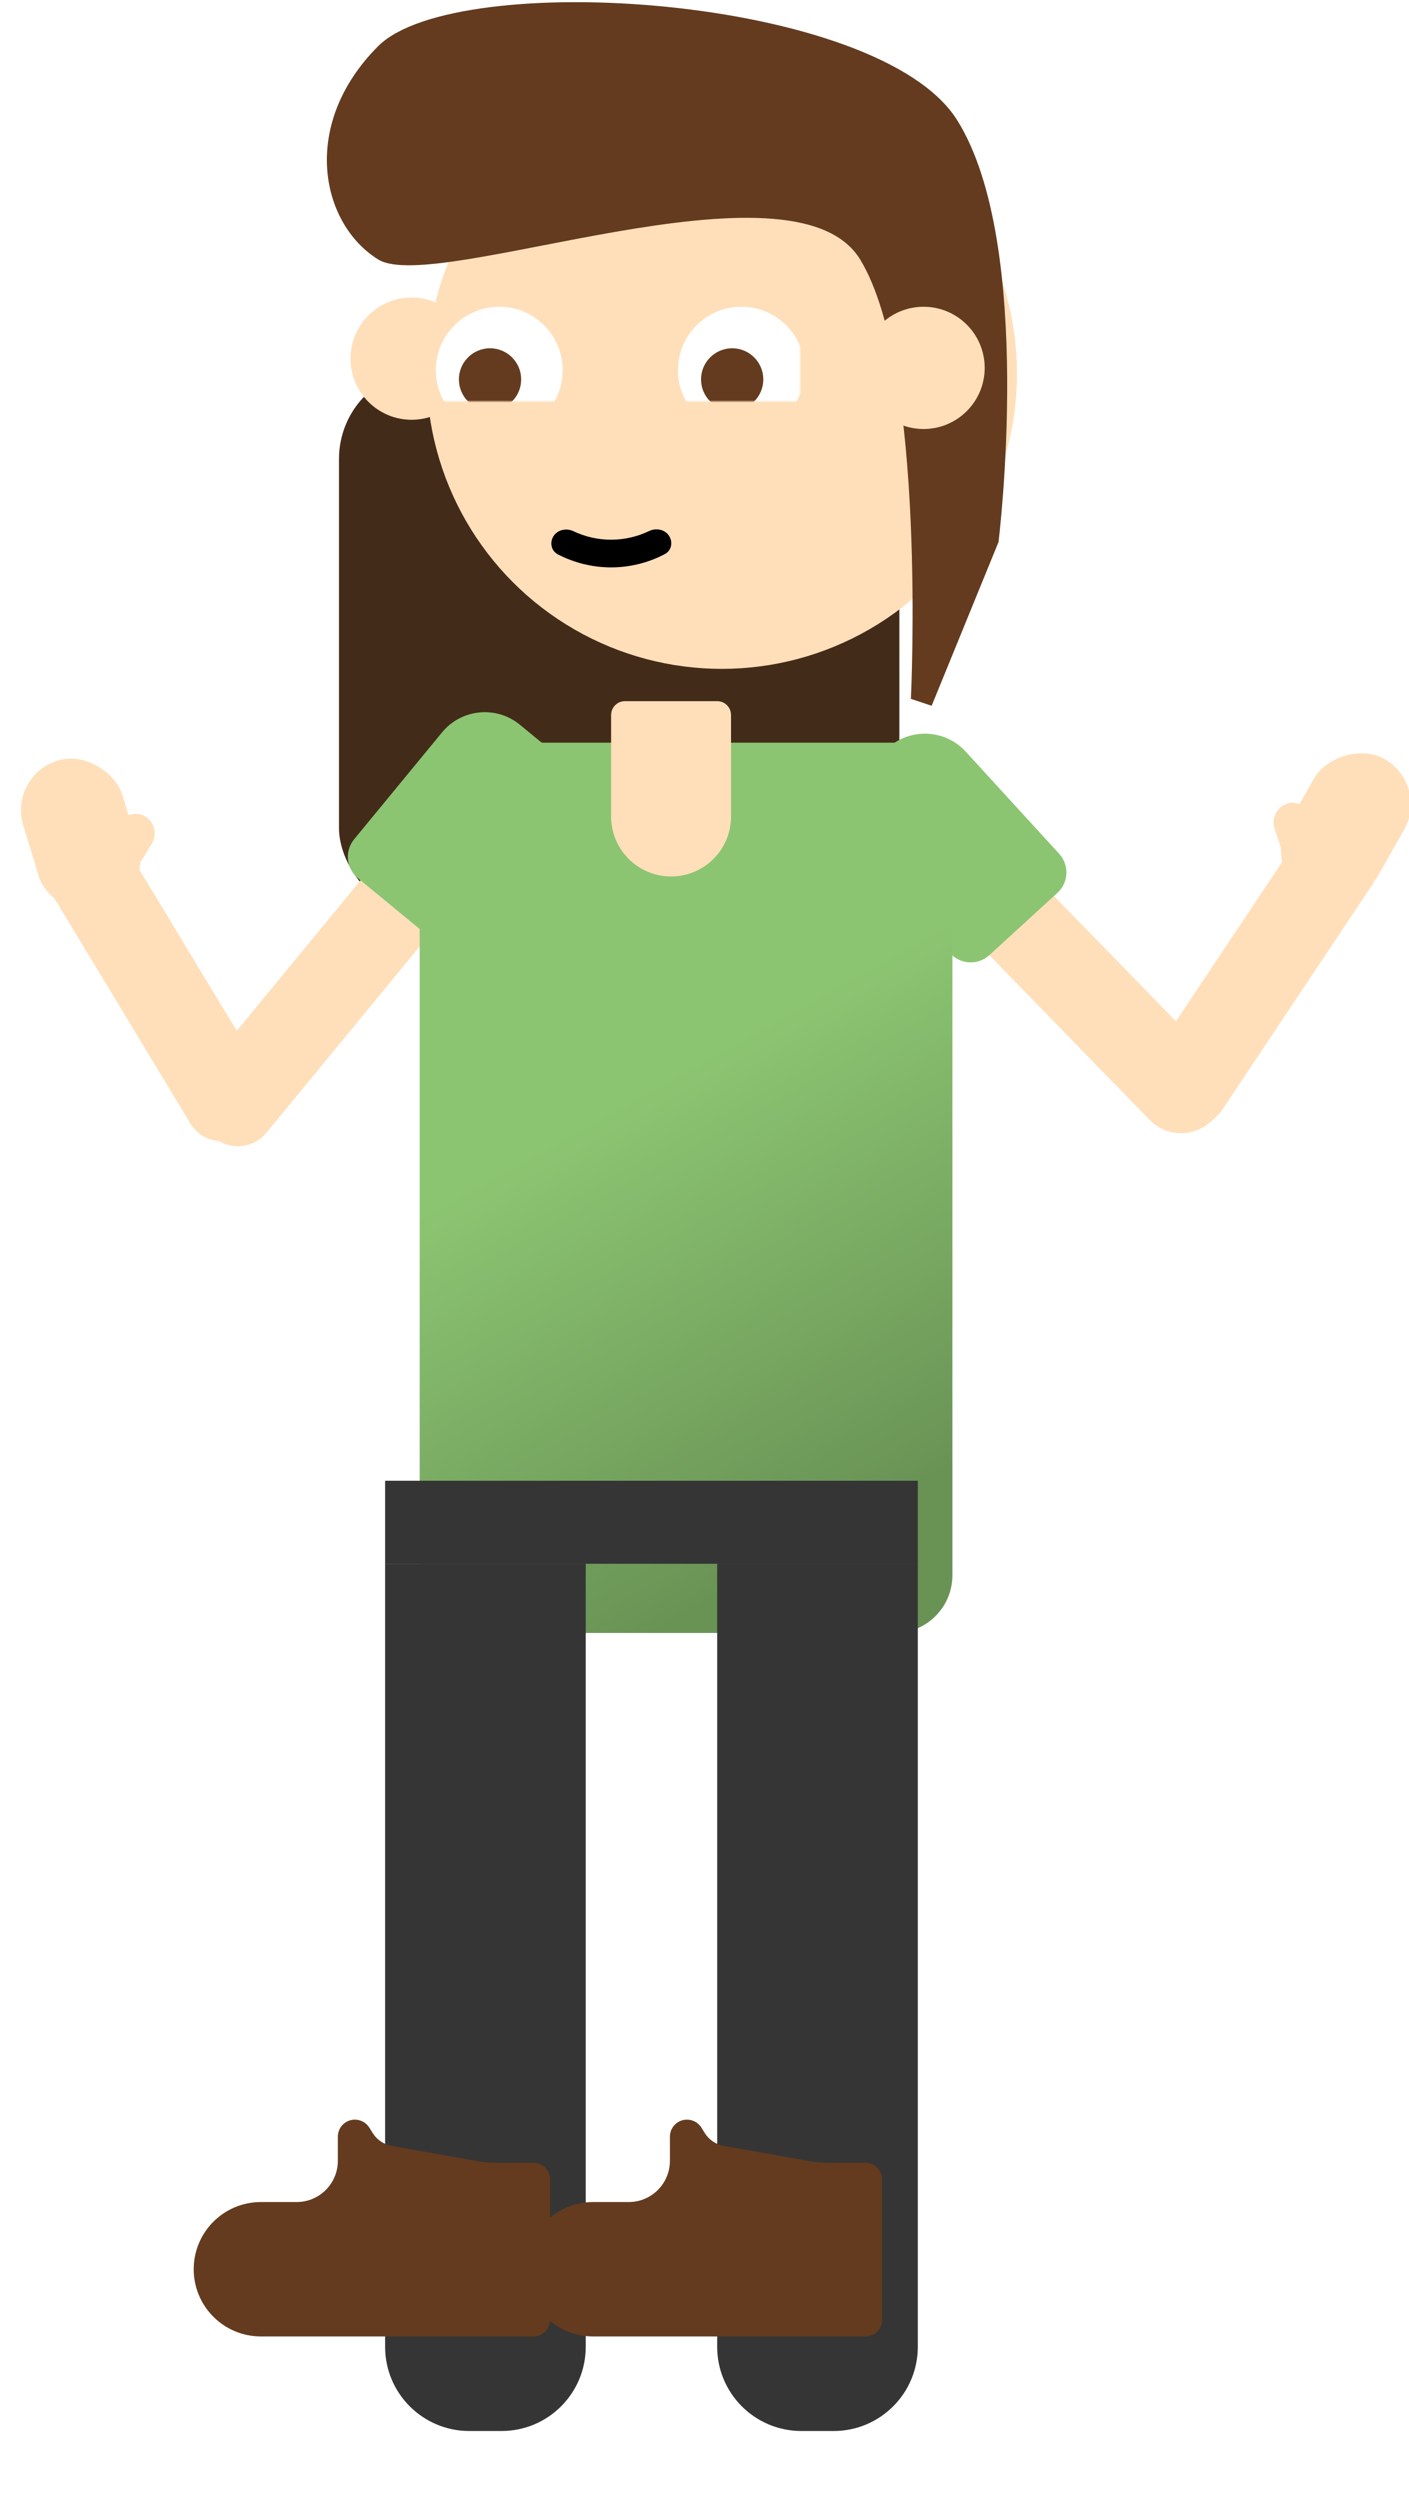 <svg width="611" height="1084" viewBox="0 0 611 1084" fill="none" xmlns="http://www.w3.org/2000/svg">
<g filter="url(#filter0_i_6_66)">
<rect x="193" y="120" width="243" height="238" rx="39" fill="#432B19"/>
</g>
<g filter="url(#filter1_i_6_66)">
<path d="M112.511 504.148C106.898 510.973 96.815 511.954 89.99 506.341L87.673 504.435C79.57 497.769 78.404 485.795 85.07 477.691L181.631 360.303L210.978 384.444L112.511 504.148Z" fill="#FFDFBA"/>
<path d="M79.532 500.094C84.101 507.658 93.937 510.086 101.5 505.517L104.068 503.966C113.05 498.54 115.933 486.86 110.507 477.878L52.916 382.539L20.39 402.187L79.532 500.094Z" fill="#FFDFBA"/>
<path d="M152.22 393.761C147.102 389.551 146.366 381.989 150.576 376.871L188.694 330.534C197.115 320.298 212.239 318.826 222.476 327.247L253.366 352.659L200.002 417.53C195.791 422.648 188.229 423.384 183.111 419.173L152.22 393.761Z" fill="#8CC572"/>
<rect x="0.497" y="349.319" width="45" height="68" rx="22.5" transform="rotate(-16.965 0.497 349.319)" fill="#FFDFBA"/>
<rect width="17.181" height="25.295" rx="8.591" transform="matrix(-0.856 -0.517 -0.517 0.856 67.283 371.392)" fill="#FFDFBA"/>
</g>
<g filter="url(#filter2_i_6_66)">
<path d="M515.86 465.204C522.024 471.535 521.889 481.664 515.558 487.829L513.409 489.922C505.891 497.242 493.862 497.082 486.541 489.564L380.501 380.663L407.726 354.153L515.86 465.204Z" fill="#FFDFBA"/>
<path d="M484.876 466.354C479.974 473.706 481.96 483.64 489.312 488.542L491.808 490.206C500.538 496.028 512.335 493.67 518.157 484.939L583.81 386.479L552.194 365.398L484.876 466.354Z" fill="#FFDFBA"/>
<path d="M446.54 391.113C451.429 386.639 451.766 379.048 447.292 374.159L406.789 329.893C397.841 320.114 382.66 319.44 372.881 328.388L361.077 339.189C351.298 348.137 350.624 363.318 359.572 373.097L400.075 417.363C404.549 422.252 412.14 422.589 417.029 418.115L446.54 391.113Z" fill="#8CC572"/>
<g filter="url(#filter3_i_6_66)">
<rect x="537.983" y="351.145" width="17.181" height="25.295" rx="8.591" transform="rotate(-18.488 537.983 351.145)" fill="#FFDFBA"/>
</g>
<rect width="45" height="68" rx="22.5" transform="matrix(-0.869 -0.494 -0.494 0.869 607.983 344.244)" fill="#FFDFBA"/>
</g>
<rect x="182" y="322" width="231" height="386" rx="25" fill="url(#paint0_linear_6_66)"/>
<g filter="url(#filter4_i_6_66)">
<path d="M182 672H413V708H182V672Z" fill="#353535"/>
<path d="M182 708H269V1047.5C269 1067.66 252.658 1084 232.5 1084H218.5C198.342 1084 182 1067.66 182 1047.5V708Z" fill="#353535"/>
<g filter="url(#filter5_ii_6_66)">
<path d="M269.5 1076.83V1015.86C269.5 1014.08 268.835 1012.36 267.634 1011.04C266.275 1009.54 264.349 1008.69 262.329 1008.69H245.783C243.266 1008.69 240.754 1008.47 238.275 1008.03L200.892 1001.4C197.46 1000.79 194.448 998.754 192.606 995.795L191.17 993.487C189.82 991.318 187.447 990 184.893 990C180.81 990 177.5 993.31 177.5 997.393V1007.87C177.5 1017.73 169.501 1025.73 159.634 1025.73H144.134C128.044 1025.73 115 1038.77 115 1054.87C115 1070.96 128.044 1084 144.134 1084H262.329C264.349 1084 266.275 1083.15 267.634 1081.65C268.835 1080.33 269.5 1078.61 269.5 1076.83Z" fill="#643B1E"/>
</g>
<path d="M326 708H413V1047.5C413 1067.66 396.658 1084 376.5 1084H362.5C342.342 1084 326 1067.66 326 1047.5V708Z" fill="#353535"/>
<g filter="url(#filter6_ii_6_66)">
<path d="M413.5 1076.83V1015.86C413.5 1014.08 412.835 1012.36 411.634 1011.04C410.275 1009.54 408.349 1008.69 406.329 1008.69H389.783C387.266 1008.69 384.754 1008.47 382.275 1008.03L344.892 1001.4C341.46 1000.79 338.448 998.754 336.606 995.795L335.17 993.487C333.82 991.318 331.447 990 328.893 990C324.81 990 321.5 993.31 321.5 997.393V1007.87C321.5 1017.73 313.501 1025.73 303.634 1025.73H288.134C272.044 1025.73 259 1038.77 259 1054.87C259 1070.96 272.044 1084 288.134 1084H406.329C408.349 1084 410.275 1083.15 411.634 1081.65C412.835 1080.33 413.5 1078.61 413.5 1076.83Z" fill="#643B1E"/>
</g>
</g>
<g filter="url(#filter7_i_6_66)">
<path d="M265 276C265 272.686 267.686 270 271 270H311C314.314 270 317 272.686 317 276V320C317 334.359 305.359 346 291 346V346C276.641 346 265 334.359 265 320V276Z" fill="#FFDFBA"/>
</g>
<g filter="url(#filter8_i_6_66)">
<g filter="url(#filter9_i_6_66)">
<circle cx="169.5" cy="164.5" r="26.5" fill="#FFDFBA"/>
</g>
<g filter="url(#filter10_i_6_66)">
<circle cx="169.5" cy="164.5" r="12.5" fill="#FFDFBA"/>
</g>
</g>
<g filter="url(#filter11_i_6_66)">
<circle cx="291" cy="162" r="128" fill="#FFDFBA"/>
</g>
<path d="M373 112.5C402 160 395 303 395 303L404 306L433 235C433 235 449 106 415 52C381 -2 198 -14 164 20C130 54 139 97 164 112.5C189 128 344 65 373 112.5Z" fill="#643B1E"/>
<g filter="url(#filter12_i_6_66)">
<circle cx="404.5" cy="163.5" r="26.5" fill="#FFDFBA"/>
</g>
<g filter="url(#filter13_i_6_66)">
<circle cx="404.5" cy="163.5" r="12.5" fill="#FFDFBA"/>
</g>
<mask id="mask0_6_66" style="mask-type:alpha" maskUnits="userSpaceOnUse" x="164" y="101" width="183" height="73">
<path d="M164 101H346.937V174H164V101Z" fill="#C4C4C4"/>
</mask>
<g mask="url(#mask0_6_66)">
<g filter="url(#filter14_i_6_66)">
<circle cx="212.5" cy="164.5" r="27.5" fill="white"/>
</g>
<circle cx="212.5" cy="164.5" r="13.5" fill="#643B1E"/>
<g filter="url(#filter15_i_6_66)">
<circle cx="317.5" cy="164.5" r="27.5" fill="white"/>
</g>
<circle cx="317.5" cy="164.5" r="13.5" fill="#643B1E"/>
</g>
<path d="M290.035 232.183C291.921 234.908 291.253 238.682 288.322 240.228C281.193 243.987 273.232 245.981 265.114 246C256.995 246.018 249.025 244.06 241.879 240.333C238.941 238.801 238.256 235.03 240.129 232.296V232.296C242.003 229.563 245.723 228.914 248.718 230.334C253.81 232.749 259.4 234.012 265.086 233.999C270.772 233.986 276.356 232.698 281.438 230.26C284.426 228.826 288.15 229.458 290.035 232.183V232.183Z" fill="black"/>
<defs>
<filter id="filter0_i_6_66" x="193" y="120" width="243" height="238" filterUnits="userSpaceOnUse" color-interpolation-filters="sRGB">
<feFlood flood-opacity="0" result="BackgroundImageFix"/>
<feBlend mode="normal" in="SourceGraphic" in2="BackgroundImageFix" result="shape"/>
<feColorMatrix in="SourceAlpha" type="matrix" values="0 0 0 0 0 0 0 0 0 0 0 0 0 0 0 0 0 0 127 0" result="hardAlpha"/>
<feOffset dx="-46" dy="40"/>
<feComposite in2="hardAlpha" operator="arithmetic" k2="-1" k3="1"/>
<feColorMatrix type="matrix" values="0 0 0 0 0.392 0 0 0 0 0.232 0 0 0 0 0.116 0 0 0 1 0"/>
<feBlend mode="normal" in2="shape" result="effect1_innerShadow_6_66"/>
</filter>
<filter id="filter1_i_6_66" x="6.077" y="308.781" width="250.289" height="201.204" filterUnits="userSpaceOnUse" color-interpolation-filters="sRGB">
<feFlood flood-opacity="0" result="BackgroundImageFix"/>
<feBlend mode="normal" in="SourceGraphic" in2="BackgroundImageFix" result="shape"/>
<feColorMatrix in="SourceAlpha" type="matrix" values="0 0 0 0 0 0 0 0 0 0 0 0 0 0 0 0 0 0 127 0" result="hardAlpha"/>
<feOffset dx="3" dy="-13"/>
<feGaussianBlur stdDeviation="14.5"/>
<feComposite in2="hardAlpha" operator="arithmetic" k2="-1" k3="1"/>
<feColorMatrix type="matrix" values="0 0 0 0 0 0 0 0 0 0 0 0 0 0 0 0 0 0 0.25 0"/>
<feBlend mode="normal" in2="shape" result="effect1_innerShadow_6_66"/>
</filter>
<filter id="filter2_i_6_66" x="353.278" y="318.094" width="258.528" height="177.215" filterUnits="userSpaceOnUse" color-interpolation-filters="sRGB">
<feFlood flood-opacity="0" result="BackgroundImageFix"/>
<feBlend mode="normal" in="SourceGraphic" in2="BackgroundImageFix" result="shape"/>
<feColorMatrix in="SourceAlpha" type="matrix" values="0 0 0 0 0 0 0 0 0 0 0 0 0 0 0 0 0 0 127 0" result="hardAlpha"/>
<feOffset dx="12" dy="-4"/>
<feGaussianBlur stdDeviation="13.5"/>
<feComposite in2="hardAlpha" operator="arithmetic" k2="-1" k3="1"/>
<feColorMatrix type="matrix" values="0 0 0 0 0 0 0 0 0 0 0 0 0 0 0 0 0 0 0.25 0"/>
<feBlend mode="normal" in2="shape" result="effect1_innerShadow_6_66"/>
</filter>
<filter id="filter3_i_6_66" x="540.262" y="347.975" width="19.759" height="28.881" filterUnits="userSpaceOnUse" color-interpolation-filters="sRGB">
<feFlood flood-opacity="0" result="BackgroundImageFix"/>
<feBlend mode="normal" in="SourceGraphic" in2="BackgroundImageFix" result="shape"/>
<feColorMatrix in="SourceAlpha" type="matrix" values="0 0 0 0 0 0 0 0 0 0 0 0 0 0 0 0 0 0 127 0" result="hardAlpha"/>
<feOffset dy="4"/>
<feGaussianBlur stdDeviation="7"/>
<feComposite in2="hardAlpha" operator="arithmetic" k2="-1" k3="1"/>
<feColorMatrix type="matrix" values="0 0 0 0 0.796 0 0 0 0 0.573 0 0 0 0 0.478 0 0 0 0.25 0"/>
<feBlend mode="normal" in2="shape" result="effect1_innerShadow_6_66"/>
</filter>
<filter id="filter4_i_6_66" x="100" y="642" width="313.5" height="442" filterUnits="userSpaceOnUse" color-interpolation-filters="sRGB">
<feFlood flood-opacity="0" result="BackgroundImageFix"/>
<feBlend mode="normal" in="SourceGraphic" in2="BackgroundImageFix" result="shape"/>
<feColorMatrix in="SourceAlpha" type="matrix" values="0 0 0 0 0 0 0 0 0 0 0 0 0 0 0 0 0 0 127 0" result="hardAlpha"/>
<feOffset dx="-15" dy="-30"/>
<feGaussianBlur stdDeviation="16"/>
<feComposite in2="hardAlpha" operator="arithmetic" k2="-1" k3="1"/>
<feColorMatrix type="matrix" values="0 0 0 0 0 0 0 0 0 0 0 0 0 0 0 0 0 0 0.25 0"/>
<feBlend mode="normal" in2="shape" result="effect1_innerShadow_6_66"/>
</filter>
<filter id="filter5_ii_6_66" x="99" y="964" width="170.5" height="120" filterUnits="userSpaceOnUse" color-interpolation-filters="sRGB">
<feFlood flood-opacity="0" result="BackgroundImageFix"/>
<feBlend mode="normal" in="SourceGraphic" in2="BackgroundImageFix" result="shape"/>
<feColorMatrix in="SourceAlpha" type="matrix" values="0 0 0 0 0 0 0 0 0 0 0 0 0 0 0 0 0 0 127 0" result="hardAlpha"/>
<feOffset dy="-15"/>
<feComposite in2="hardAlpha" operator="arithmetic" k2="-1" k3="1"/>
<feColorMatrix type="matrix" values="0 0 0 0 0 0 0 0 0 0 0 0 0 0 0 0 0 0 0.25 0"/>
<feBlend mode="normal" in2="shape" result="effect1_innerShadow_6_66"/>
<feColorMatrix in="SourceAlpha" type="matrix" values="0 0 0 0 0 0 0 0 0 0 0 0 0 0 0 0 0 0 127 0" result="hardAlpha"/>
<feOffset dx="-16" dy="-26"/>
<feGaussianBlur stdDeviation="15"/>
<feComposite in2="hardAlpha" operator="arithmetic" k2="-1" k3="1"/>
<feColorMatrix type="matrix" values="0 0 0 0 0 0 0 0 0 0 0 0 0 0 0 0 0 0 0.25 0"/>
<feBlend mode="normal" in2="effect1_innerShadow_6_66" result="effect2_innerShadow_6_66"/>
</filter>
<filter id="filter6_ii_6_66" x="243" y="964" width="170.5" height="120" filterUnits="userSpaceOnUse" color-interpolation-filters="sRGB">
<feFlood flood-opacity="0" result="BackgroundImageFix"/>
<feBlend mode="normal" in="SourceGraphic" in2="BackgroundImageFix" result="shape"/>
<feColorMatrix in="SourceAlpha" type="matrix" values="0 0 0 0 0 0 0 0 0 0 0 0 0 0 0 0 0 0 127 0" result="hardAlpha"/>
<feOffset dy="-15"/>
<feComposite in2="hardAlpha" operator="arithmetic" k2="-1" k3="1"/>
<feColorMatrix type="matrix" values="0 0 0 0 0 0 0 0 0 0 0 0 0 0 0 0 0 0 0.25 0"/>
<feBlend mode="normal" in2="shape" result="effect1_innerShadow_6_66"/>
<feColorMatrix in="SourceAlpha" type="matrix" values="0 0 0 0 0 0 0 0 0 0 0 0 0 0 0 0 0 0 127 0" result="hardAlpha"/>
<feOffset dx="-16" dy="-26"/>
<feGaussianBlur stdDeviation="15"/>
<feComposite in2="hardAlpha" operator="arithmetic" k2="-1" k3="1"/>
<feColorMatrix type="matrix" values="0 0 0 0 0 0 0 0 0 0 0 0 0 0 0 0 0 0 0.25 0"/>
<feBlend mode="normal" in2="effect1_innerShadow_6_66" result="effect2_innerShadow_6_66"/>
</filter>
<filter id="filter7_i_6_66" x="265" y="270" width="52" height="90" filterUnits="userSpaceOnUse" color-interpolation-filters="sRGB">
<feFlood flood-opacity="0" result="BackgroundImageFix"/>
<feBlend mode="normal" in="SourceGraphic" in2="BackgroundImageFix" result="shape"/>
<feColorMatrix in="SourceAlpha" type="matrix" values="0 0 0 0 0 0 0 0 0 0 0 0 0 0 0 0 0 0 127 0" result="hardAlpha"/>
<feOffset dy="34"/>
<feGaussianBlur stdDeviation="7"/>
<feComposite in2="hardAlpha" operator="arithmetic" k2="-1" k3="1"/>
<feColorMatrix type="matrix" values="0 0 0 0 0.796 0 0 0 0 0.573 0 0 0 0 0.478 0 0 0 0.6 0"/>
<feBlend mode="normal" in2="shape" result="effect1_innerShadow_6_66"/>
</filter>
<filter id="filter8_i_6_66" x="143" y="133" width="58" height="58" filterUnits="userSpaceOnUse" color-interpolation-filters="sRGB">
<feFlood flood-opacity="0" result="BackgroundImageFix"/>
<feBlend mode="normal" in="SourceGraphic" in2="BackgroundImageFix" result="shape"/>
<feColorMatrix in="SourceAlpha" type="matrix" values="0 0 0 0 0 0 0 0 0 0 0 0 0 0 0 0 0 0 127 0" result="hardAlpha"/>
<feOffset dx="5" dy="-5"/>
<feGaussianBlur stdDeviation="33.5"/>
<feComposite in2="hardAlpha" operator="arithmetic" k2="-1" k3="1"/>
<feColorMatrix type="matrix" values="0 0 0 0 0.796 0 0 0 0 0.573 0 0 0 0 0.478 0 0 0 0.29 0"/>
<feBlend mode="normal" in2="shape" result="effect1_innerShadow_6_66"/>
</filter>
<filter id="filter9_i_6_66" x="143" y="134" width="57" height="57" filterUnits="userSpaceOnUse" color-interpolation-filters="sRGB">
<feFlood flood-opacity="0" result="BackgroundImageFix"/>
<feBlend mode="normal" in="SourceGraphic" in2="BackgroundImageFix" result="shape"/>
<feColorMatrix in="SourceAlpha" type="matrix" values="0 0 0 0 0 0 0 0 0 0 0 0 0 0 0 0 0 0 127 0" result="hardAlpha"/>
<feOffset dx="4" dy="-4"/>
<feGaussianBlur stdDeviation="2"/>
<feComposite in2="hardAlpha" operator="arithmetic" k2="-1" k3="1"/>
<feColorMatrix type="matrix" values="0 0 0 0 0.796 0 0 0 0 0.573 0 0 0 0 0.478 0 0 0 0.25 0"/>
<feBlend mode="normal" in2="shape" result="effect1_innerShadow_6_66"/>
</filter>
<filter id="filter10_i_6_66" x="157" y="152" width="29" height="25" filterUnits="userSpaceOnUse" color-interpolation-filters="sRGB">
<feFlood flood-opacity="0" result="BackgroundImageFix"/>
<feBlend mode="normal" in="SourceGraphic" in2="BackgroundImageFix" result="shape"/>
<feColorMatrix in="SourceAlpha" type="matrix" values="0 0 0 0 0 0 0 0 0 0 0 0 0 0 0 0 0 0 127 0" result="hardAlpha"/>
<feOffset dx="8"/>
<feGaussianBlur stdDeviation="2"/>
<feComposite in2="hardAlpha" operator="arithmetic" k2="-1" k3="1"/>
<feColorMatrix type="matrix" values="0 0 0 0 0.796 0 0 0 0 0.573 0 0 0 0 0.478 0 0 0 0.25 0"/>
<feBlend mode="normal" in2="shape" result="effect1_innerShadow_6_66"/>
</filter>
<filter id="filter11_i_6_66" x="163" y="34" width="278" height="256" filterUnits="userSpaceOnUse" color-interpolation-filters="sRGB">
<feFlood flood-opacity="0" result="BackgroundImageFix"/>
<feBlend mode="normal" in="SourceGraphic" in2="BackgroundImageFix" result="shape"/>
<feColorMatrix in="SourceAlpha" type="matrix" values="0 0 0 0 0 0 0 0 0 0 0 0 0 0 0 0 0 0 127 0" result="hardAlpha"/>
<feOffset dx="22"/>
<feGaussianBlur stdDeviation="28"/>
<feComposite in2="hardAlpha" operator="arithmetic" k2="-1" k3="1"/>
<feColorMatrix type="matrix" values="0 0 0 0 0.796 0 0 0 0 0.573 0 0 0 0 0.477 0 0 0 0.29 0"/>
<feBlend mode="normal" in2="shape" result="effect1_innerShadow_6_66"/>
</filter>
<filter id="filter12_i_6_66" x="374" y="133" width="57" height="57" filterUnits="userSpaceOnUse" color-interpolation-filters="sRGB">
<feFlood flood-opacity="0" result="BackgroundImageFix"/>
<feBlend mode="normal" in="SourceGraphic" in2="BackgroundImageFix" result="shape"/>
<feColorMatrix in="SourceAlpha" type="matrix" values="0 0 0 0 0 0 0 0 0 0 0 0 0 0 0 0 0 0 127 0" result="hardAlpha"/>
<feOffset dx="-4" dy="-4"/>
<feGaussianBlur stdDeviation="2"/>
<feComposite in2="hardAlpha" operator="arithmetic" k2="-1" k3="1"/>
<feColorMatrix type="matrix" values="0 0 0 0 0.796 0 0 0 0 0.573 0 0 0 0 0.478 0 0 0 0.25 0"/>
<feBlend mode="normal" in2="shape" result="effect1_innerShadow_6_66"/>
</filter>
<filter id="filter13_i_6_66" x="388" y="151" width="29" height="25" filterUnits="userSpaceOnUse" color-interpolation-filters="sRGB">
<feFlood flood-opacity="0" result="BackgroundImageFix"/>
<feBlend mode="normal" in="SourceGraphic" in2="BackgroundImageFix" result="shape"/>
<feColorMatrix in="SourceAlpha" type="matrix" values="0 0 0 0 0 0 0 0 0 0 0 0 0 0 0 0 0 0 127 0" result="hardAlpha"/>
<feOffset dx="-8"/>
<feGaussianBlur stdDeviation="2"/>
<feComposite in2="hardAlpha" operator="arithmetic" k2="-1" k3="1"/>
<feColorMatrix type="matrix" values="0 0 0 0 0.796 0 0 0 0 0.573 0 0 0 0 0.478 0 0 0 0.25 0"/>
<feBlend mode="normal" in2="shape" result="effect1_innerShadow_6_66"/>
</filter>
<filter id="filter14_i_6_66" x="185" y="133" width="59" height="59" filterUnits="userSpaceOnUse" color-interpolation-filters="sRGB">
<feFlood flood-opacity="0" result="BackgroundImageFix"/>
<feBlend mode="normal" in="SourceGraphic" in2="BackgroundImageFix" result="shape"/>
<feColorMatrix in="SourceAlpha" type="matrix" values="0 0 0 0 0 0 0 0 0 0 0 0 0 0 0 0 0 0 127 0" result="hardAlpha"/>
<feOffset dx="4" dy="-4"/>
<feGaussianBlur stdDeviation="7.5"/>
<feComposite in2="hardAlpha" operator="arithmetic" k2="-1" k3="1"/>
<feColorMatrix type="matrix" values="0 0 0 0 0 0 0 0 0 0 0 0 0 0 0 0 0 0 0.1 0"/>
<feBlend mode="normal" in2="shape" result="effect1_innerShadow_6_66"/>
</filter>
<filter id="filter15_i_6_66" x="290" y="133" width="59" height="59" filterUnits="userSpaceOnUse" color-interpolation-filters="sRGB">
<feFlood flood-opacity="0" result="BackgroundImageFix"/>
<feBlend mode="normal" in="SourceGraphic" in2="BackgroundImageFix" result="shape"/>
<feColorMatrix in="SourceAlpha" type="matrix" values="0 0 0 0 0 0 0 0 0 0 0 0 0 0 0 0 0 0 127 0" result="hardAlpha"/>
<feOffset dx="4" dy="-4"/>
<feGaussianBlur stdDeviation="7.5"/>
<feComposite in2="hardAlpha" operator="arithmetic" k2="-1" k3="1"/>
<feColorMatrix type="matrix" values="0 0 0 0 0 0 0 0 0 0 0 0 0 0 0 0 0 0 0.1 0"/>
<feBlend mode="normal" in2="shape" result="effect1_innerShadow_6_66"/>
</filter>
<linearGradient id="paint0_linear_6_66" x1="269" y1="477" x2="370.5" y2="659.5" gradientUnits="userSpaceOnUse">
<stop stop-color="#8CC572"/>
<stop offset="1" stop-color="#699355"/>
</linearGradient>
</defs>
</svg>
